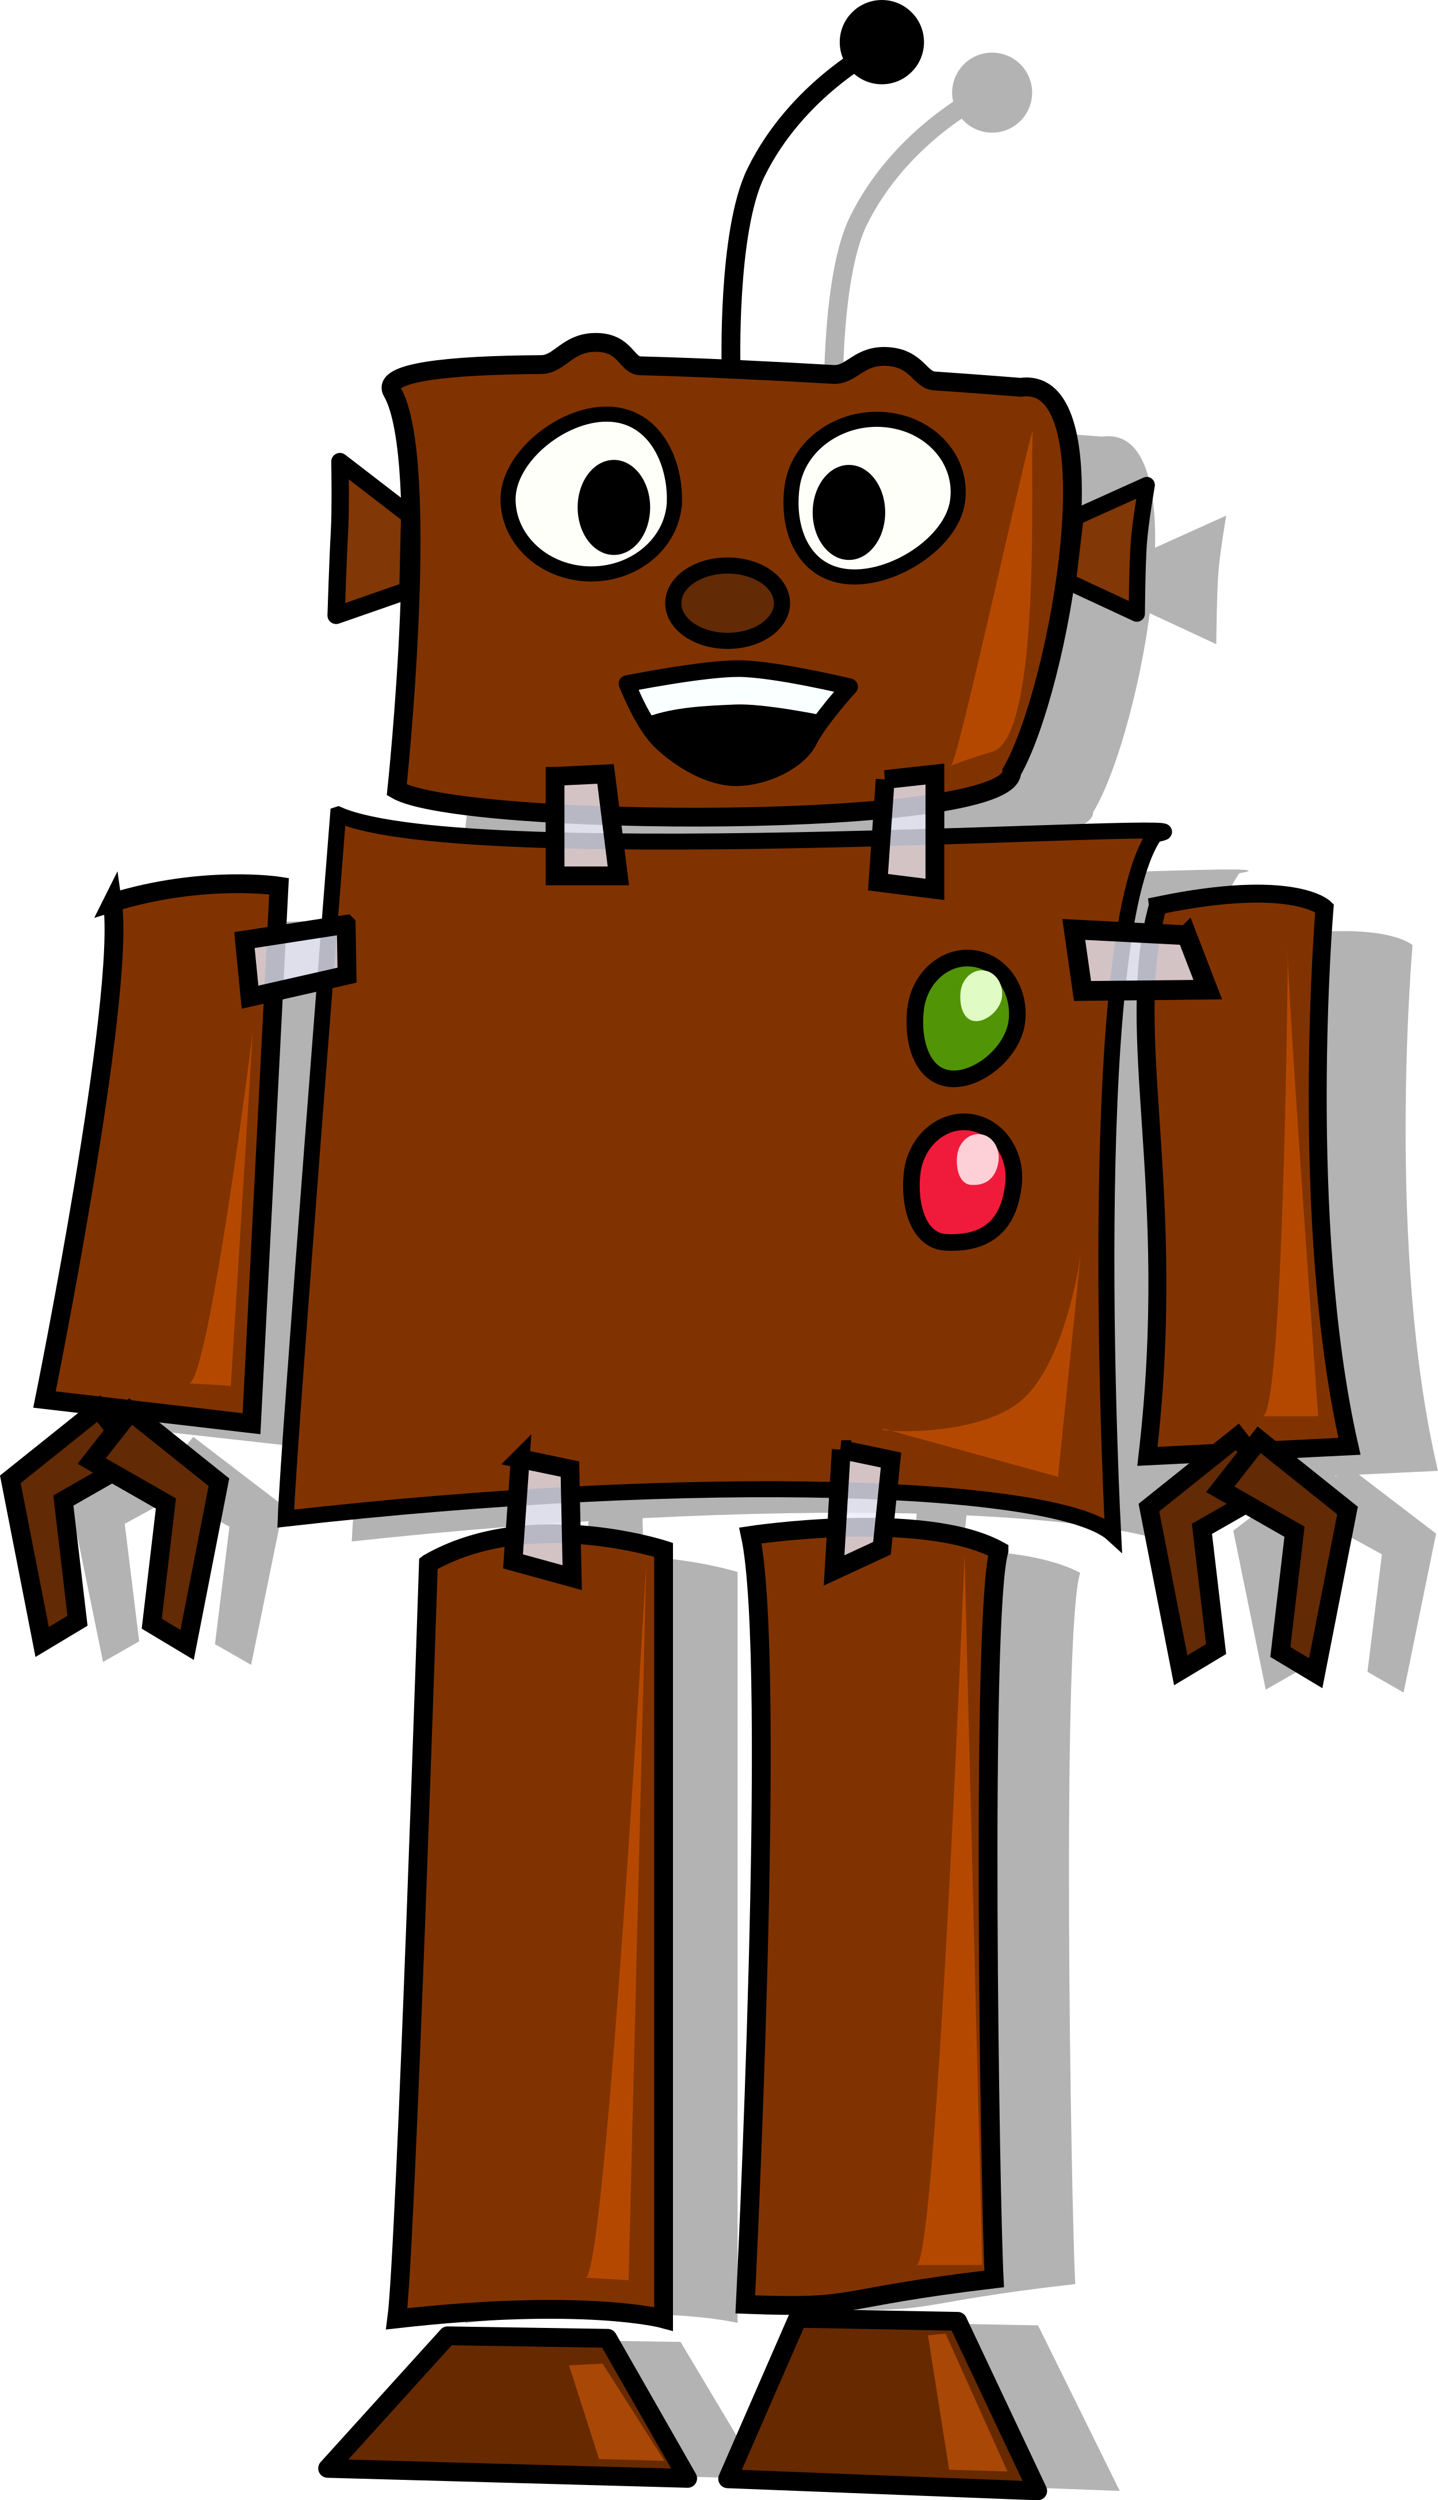 <?xml version="1.0" encoding="UTF-8" standalone="no"?>
<!-- Created with Inkscape (http://www.inkscape.org/) -->

<svg
   xmlns:dc="http://purl.org/dc/elements/1.1/"
   xmlns:cc="http://creativecommons.org/ns#"
   xmlns:rdf="http://www.w3.org/1999/02/22-rdf-syntax-ns#"
   xmlns:svg="http://www.w3.org/2000/svg"
   xmlns="http://www.w3.org/2000/svg"
   xmlns:sodipodi="http://sodipodi.sourceforge.net/DTD/sodipodi-0.dtd"
   xmlns:inkscape="http://www.inkscape.org/namespaces/inkscape"
   id="svg1378"
   sodipodi:modified="true"
   sodipodi:docname="martin-4.svg"
   viewBox="0 0 575.128 999.686"
   sodipodi:version="0.32"
   version="1.0"
   inkscape:output_extension="org.inkscape.output.svg.inkscape"
   inkscape:version="0.92.2 (5c3e80d, 2017-08-06)"
   width="575.128"
   height="999.686"
   inkscape:export-filename="C:\Users\martin\1\martin\Selbstgeschriebenes\my_new_robot3.png"
   inkscape:export-xdpi="90.561821"
   inkscape:export-ydpi="90.561821"
   style="enable-background:new">
  <defs
     id="defs48">
    <filter
       inkscape:collect="always"
       style="color-interpolation-filters:sRGB"
       id="filter4445">
      <feBlend
         inkscape:collect="always"
         mode="multiply"
         in2="BackgroundImage"
         id="feBlend4447" />
    </filter>
  </defs>
  <sodipodi:namedview
     id="base"
     bordercolor="#ffffff"
     inkscape:pageshadow="2"
     inkscape:window-y="34"
     pagecolor="#ffffff"
     inkscape:window-height="838"
     inkscape:window-maximized="1"
     inkscape:zoom="0.1585"
     inkscape:window-x="0"
     showgrid="false"
     borderopacity="0"
     inkscape:current-layer="layer1"
     inkscape:cx="-95.954964"
     inkscape:cy="712.99625"
     showguides="true"
     inkscape:guide-bbox="true"
     inkscape:window-width="1600"
     inkscape:pageopacity="0"
     inkscape:document-units="px"
     fit-margin-top="0"
     fit-margin-left="0"
     fit-margin-right="0"
     fit-margin-bottom="0"
     showborder="true" />
  <g
     id="layer1"
     inkscape:label="Livello 1"
     inkscape:groupmode="layer"
     transform="translate(-22.36,-75.174)"
     style="filter:url(#filter4445)">
    <g
       id="g906"
       transform="translate(2.3481116e-4,-7.6691648e-5)">
      <path
         inkscape:connector-curvature="0"
         id="path4372-6"
         transform="translate(22.36,75.175)"
         d="m 490.441,206.152 -28.477,12.836 -3.088,25.758 27.58,12.818 c 0,0 0.162,-19.992 0.826,-28.561 0.664,-8.569 3.158,-22.852 3.158,-22.852 z"
         style="color:#000000;clip-rule:nonzero;display:inline;overflow:visible;visibility:visible;opacity:1;isolation:auto;mix-blend-mode:normal;color-interpolation:sRGB;color-interpolation-filters:linearRGB;solid-color:#000000;solid-opacity:1;fill:#b3b3b3;fill-opacity:1;fill-rule:evenodd;stroke:none;stroke-width:6.4;stroke-linecap:round;stroke-linejoin:round;stroke-miterlimit:4;stroke-dasharray:none;stroke-dashoffset:0;stroke-opacity:1;color-rendering:auto;image-rendering:auto;shape-rendering:auto;text-rendering:auto;enable-background:accumulate" />
      <path
         inkscape:connector-curvature="0"
         id="path3358-4"
         d="m -403.162,112.213 a 16,16 0 0 1 -16,16 16,16 0 0 1 -16,-16 16,16 0 0 1 16,-16 16,16 0 0 1 16,16 z"
         style="fill:#b3b3b3;fill-opacity:1;stroke:none;stroke-width:4;stroke-opacity:0.651"
         transform="scale(-1,1)" />
      <path
         sodipodi:nodetypes="csc"
         inkscape:connector-curvature="0"
         id="path4267-9"
         d="m 355.712,242.096 c 0,0 -1.668,-54.791 9.899,-78.489 16.332,-33.459 48.083,-49.497 48.083,-49.497"
         style="color:#000000;clip-rule:nonzero;display:inline;overflow:visible;visibility:visible;opacity:1;isolation:auto;mix-blend-mode:normal;color-interpolation:sRGB;color-interpolation-filters:linearRGB;solid-color:#000000;solid-opacity:1;fill:none;fill-opacity:0.651;fill-rule:evenodd;stroke:#b3b3b3;stroke-width:7.52;stroke-linecap:round;stroke-linejoin:miter;stroke-miterlimit:4;stroke-dasharray:none;stroke-dashoffset:0;stroke-opacity:1;color-rendering:auto;image-rendering:auto;shape-rendering:auto;text-rendering:auto;enable-background:accumulate" />
      <path
         d="m 353.81,243.024 c -5.973,-0.275 -11.998,-0.526 -18.031,-0.763 l -26.137,-0.885 c -58.194,-1.574 -109.3,-0.166 -103.08,10.133 16.154,26.759 1.851,155.44 1.851,155.44 7.831,4.324 33.052,7.449 64.623,9.156 v 10.469 c -40.587,-1.077 -74.172,-3.936 -88.59,-10.011 0,0 -1.5,18.089 -3.606,43.889 l -21.541,3.205 1.021,-19.137 c 0,0 -30.742,-4.562 -68.038,6.379 5.541,37.094 -27.764,194.11 -27.764,194.11 l 84.569,9.431 9.031,-168.66 21.062,-4.578 c -6.094,74.925 -15.392,190.84 -16.116,210.29 32.718,-3.558 64.471,-6.215 94.653,-8.088 l -1.085,14.864 c -11.9,1.377 -24.135,4.55 -35.296,10.713 0,0 -9.231,268.49 -12.925,294.98 77.166,-8.316 108.95,0 108.95,0 V 703.701 c 0,0 -16.278,-5.067 -37.689,-6.104 l -0.319,-15.413 c 40.546,-2.052 77.72,-2.623 109.62,-1.831 l -0.925,14.772 c -19.647,0.73 -35.232,2.93 -35.232,2.93 11.11,49.289 -2.074,300.3 -2.074,300.3 48.02,1.766 34.44,-2.322 101.67,-9.95 -1.639,-30.039 -5.612,-259.71 1.947,-284.39 -11.818,-6.234 -29.564,-8.544 -46.944,-9.034 l 1.5,-13.918 c 48.886,2.248 82.343,8.047 92.068,16.573 0,0 -7.179,-129.69 1.628,-212.3 l 11.776,-0.122 c -1.592,43.944 10.828,98.204 0.606,182 l 28.498,-1.373 -27.892,21.365 12.989,63.544 14.456,-8.271 -5.776,-46.972 17.871,-9.767 19.914,10.896 -5.776,46.972 14.457,8.302 12.989,-63.544 -30.86,-23.593 31.626,-1.496 c -20.967,-88.267 -10.18,-210.2 -10.18,-210.2 0,0 -12.649,-11.972 -68.038,-0.977 -1.045,3.592 -1.899,7.236 -2.585,10.926 l -10.978,-0.549 c 2.944,-17.316 6.944,-30.868 12.35,-38.151 17.203,-2.96 -27.723,-0.932 -89.866,0.885 v -13.063 c 19.13,-2.857 31.402,-6.906 31.402,-12.269 19.59,-32.45 42.455,-155.43 3.67,-150.13 0,0 -40.563,-3.149 -89.42,-5.707 l 3.223,-0.183 z m 53.232,171.586 -0.83,11.201 c -35.132,0.909 -73.598,1.585 -109.05,1.221 l -1.34,-9.98 c 37.255,1.122 79.114,0.458 111.22,-2.442 z m -320.37,233.91 -36.093,27.621 12.989,63.544 14.457,-8.271 -5.776,-46.972 19.914,-10.865 21.956,11.995 -5.776,46.972 14.457,8.302 12.989,-63.545 -36.125,-27.621 -6.032,7.325 -6.957,-8.485 z m 470.27,16.664 -0.287,0.366 -0.287,-0.336 0.574,-0.03 z m -184.78,338.54 -28.594,62.69 126.63,4.7 -32.679,-66.2 -65.357,-1.19 z m -142.97,6.837 -49.018,51.763 147.05,3.907 -32.679,-54.693 -65.357,-0.977 z"
         style="fill:#b3b3b3;fill-opacity:1;fill-rule:evenodd;stroke:none;stroke-opacity:1"
         id="path3714"
         inkscape:connector-curvature="0"
         sodipodi:nodetypes="cccccccccccccccccccccccccccccccccccccccccccccccccccccccccccccccccccccccccccccccccccccccccccccccccc" />
      <path
         inkscape:connector-curvature="0"
         inkscape:export-xdpi="90"
         inkscape:export-filename="/media/disk/clases_pef2009/programacion/robotijo.png"
         sodipodi:nodetypes="cszsszsccccc"
         inkscape:export-ydpi="90"
         d="m 179.24,231.85 c -4.54,-7.864 22.122,-10.666 59.607,-10.914 7.469,-0.049 10.333,-8.973 22.034,-8.864 11.7,0.11 12.079,9.205 17.491,9.352 25.695,0.7 52.92,2.037 77.133,3.453 7.658,0.448 10.21,-7.926 21.928,-7.15 11.718,0.775 12.867,9.348 18.558,9.742 20.97,1.454 34.639,2.573 34.639,2.573 37.98,-5.426 15.566,120.5 -3.617,153.73 0,23.511 -220.04,22.203 -245.96,7.234 0,0 14.01,-131.76 -1.809,-159.15 z"
         style="fill:#803300;fill-opacity:1;fill-rule:evenodd;stroke:#000000;stroke-width:7.52;stroke-linecap:round"
         id="rect1386" />
      <path
         inkscape:connector-curvature="0"
         inkscape:export-xdpi="90"
         inkscape:export-filename="/media/disk/clases_pef2009/programacion/robotijo.png"
         sodipodi:nodetypes="ccccc"
         inkscape:export-ydpi="90"
         d="m 157.59,400.87 c 52.824,23.271 367.52,0.569 326.69,7.914 -29.35,41.342 -16.723,279.85 -16.723,279.85 -21.703,-19.894 -164.11,-25.239 -330.92,-6.273 1.047,-29.42 20.95,-281.49 20.95,-281.49 z"
         style="fill:#803300;fill-opacity:1;fill-rule:evenodd;stroke:#000000;stroke-width:6.392;stroke-linecap:round"
         id="rect2114" />
      <path
         inkscape:connector-curvature="0"
         inkscape:export-xdpi="90"
         inkscape:export-filename="/media/disk/clases_pef2009/programacion/robotijo.png"
         sodipodi:nodetypes="ccccc"
         inkscape:export-ydpi="90"
         d="m 67.337,435.99 c 36.522,-11.202 66.621,-6.51 66.621,-6.51 l -11.003,214.94 -82.808,-9.672 c 0,0 32.616,-160.78 27.19,-198.76 z"
         style="fill:#803300;fill-opacity:1;fill-rule:evenodd;stroke:#000000;stroke-width:7.52;stroke-linecap:round"
         id="rect2842" />
      <path
         inkscape:connector-curvature="0"
         inkscape:export-xdpi="90"
         inkscape:export-filename="/media/disk/clases_pef2009/programacion/robotijo.png"
         sodipodi:nodetypes="ccccc"
         inkscape:export-ydpi="90"
         d="m 485.46,437.23 c 54.239,-11.258 66.639,0.995 66.639,0.995 0,0 -10.571,124.84 9.961,215.22 l -80.793,4.023 c 12.66,-108.51 -10.159,-168.66 4.193,-220.23 z"
         style="fill:#803300;fill-opacity:1;fill-rule:evenodd;stroke:#000000;stroke-width:7.181;stroke-linecap:round"
         id="rect2844" />
      <path
         inkscape:connector-curvature="0"
         inkscape:export-xdpi="90"
         inkscape:export-filename="/media/disk/clases_pef2009/programacion/robotijo.png"
         sodipodi:nodetypes="ccccc"
         inkscape:export-ydpi="90"
         d="m 193.71,700.27 c 39.932,-23.055 94.045,-5.426 94.045,-5.426 v 307.46 c 0,0 -31.142,-8.514 -106.71,0 3.617,-27.128 12.66,-302.03 12.66,-302.03 z"
         style="fill:#803300;fill-opacity:1;fill-rule:evenodd;stroke:#000000;stroke-width:7.52;stroke-linecap:round"
         id="rect2846" />
      <path
         inkscape:connector-curvature="0"
         inkscape:export-xdpi="90"
         inkscape:export-filename="/media/disk/clases_pef2009/programacion/robotijo.png"
         sodipodi:nodetypes="ccccc"
         inkscape:export-ydpi="90"
         d="m 421.91,695.17 c -30.069,-16.585 -99.433,-6.085 -99.433,-6.085 10.879,50.466 -2.038,307.45 -2.038,307.45 47.023,1.809 33.703,-2.381 99.541,-10.192 -1.605,-30.757 -5.471,-265.9 1.93,-291.17 z"
         style="fill:#803300;fill-opacity:1;fill-rule:evenodd;stroke:#000000;stroke-width:7.52;stroke-linecap:round"
         id="rect2848" />
      <path
         inkscape:connector-curvature="0"
         inkscape:export-xdpi="90"
         inkscape:export-filename="/media/disk/clases_pef2009/programacion/robotijo.png"
         sodipodi:nodetypes="csssc"
         inkscape:export-ydpi="90"
         d="m 292.105,274.762 c 0,16.501 -14.908,29.892 -33.277,29.892 -18.369,0 -33.277,-13.392 -33.277,-29.892 0,-16.501 21.026,-34.015 39.395,-34.015 18.369,0 27.16,17.515 27.16,34.015 z"
         style="fill:#fffffa;fill-opacity:1;fill-rule:evenodd;stroke:#000000;stroke-width:6.039;stroke-linecap:round"
         id="path2858" />
      <path
         inkscape:connector-curvature="0"
         inkscape:export-xdpi="90"
         inkscape:export-filename="/media/disk/clases_pef2009/programacion/robotijo.png"
         sodipodi:nodetypes="ccccc"
         inkscape:export-ydpi="90"
         d="m 244.35,385.58 20.204,-0.959 5.115,40.747 h -25.32 v -39.788 z"
         style="fill:#eaeafb;fill-opacity:0.784;fill-rule:evenodd;stroke:#000000;stroke-width:7.52;stroke-linecap:round"
         id="rect2862" />
      <path
         inkscape:connector-curvature="0"
         inkscape:export-xdpi="90"
         inkscape:export-filename="/media/disk/clases_pef2009/programacion/robotijo.png"
         sodipodi:nodetypes="ccccc"
         inkscape:export-ydpi="90"
         d="m 376.39,386.84 19.885,-2.174 v 46.118 l -22.762,-2.877 2.877,-41.067 z"
         style="fill:#eaeafb;fill-opacity:0.784;fill-rule:evenodd;stroke:#000000;stroke-width:7.52;stroke-linecap:round"
         id="rect2864" />
      <path
         inkscape:connector-curvature="0"
         inkscape:export-xdpi="90"
         inkscape:export-filename="/media/disk/clases_pef2009/programacion/robotijo.png"
         sodipodi:nodetypes="ccccc"
         inkscape:export-ydpi="90"
         d="m 358.83,654.78 19.885,4.156 -3.617,35.267 -19.145,8.878 2.877,-48.301 z"
         style="fill:#eaeafb;fill-opacity:0.784;fill-rule:evenodd;stroke:#000000;stroke-width:7.52;stroke-linecap:round"
         id="path2868" />
      <path
         inkscape:connector-curvature="0"
         inkscape:export-xdpi="90"
         inkscape:export-filename="/media/disk/clases_pef2009/programacion/robotijo.png"
         sodipodi:nodetypes="ccccc"
         inkscape:export-ydpi="90"
         d="m 230.42,658.4 19.885,4.156 0.904,43.405 -23.666,-6.495 2.877,-41.067 z"
         style="fill:#eaeafb;fill-opacity:0.784;fill-rule:evenodd;stroke:#000000;stroke-width:7.52;stroke-linecap:round"
         id="path2870" />
      <path
         inkscape:connector-curvature="0"
         inkscape:export-xdpi="90"
         inkscape:export-filename="/media/disk/clases_pef2009/programacion/robotijo.png"
         sodipodi:nodetypes="ccccc"
         inkscape:export-ydpi="90"
         d="m 497.02,449.12 8.379,21.747 -50.09,0.529 -3.498,-24.607 45.209,2.332 z"
         style="fill:#eaeafb;fill-opacity:0.784;fill-rule:evenodd;stroke:#000000;stroke-width:7.886;stroke-linecap:round"
         id="path2872" />
      <path
         inkscape:connector-curvature="0"
         inkscape:export-xdpi="90"
         inkscape:export-filename="/media/disk/clases_pef2009/programacion/robotijo.png"
         sodipodi:nodetypes="ccccc"
         inkscape:export-ydpi="90"
         d="m 160.81,444.76 0.347,20.312 -38.802,8.805 -2.231,-22.835 40.686,-6.282 z"
         style="fill:#eaeafb;fill-opacity:0.784;fill-rule:evenodd;stroke:#000000;stroke-width:7.52;stroke-linecap:round"
         id="path2874" />
      <path
         inkscape:connector-curvature="0"
         inkscape:export-xdpi="90"
         inkscape:export-filename="/media/disk/clases_pef2009/programacion/robotijo.png"
         sodipodi:nodetypes="csssc"
         inkscape:export-ydpi="90"
         d="m 339.204,269.463 c 2.387,-16.348 19.132,-28.208 37.376,-26.474 18.245,1.734 31.114,16.409 28.727,32.756 -2.387,16.348 -25.804,31.715 -44.048,29.981 -18.245,-1.734 -24.442,-19.916 -22.055,-36.263 z"
         style="fill:#fffffa;fill-opacity:1;fill-rule:evenodd;stroke:#000000;stroke-width:6.032;stroke-linecap:round"
         id="path2551" />
      <path
         inkscape:connector-curvature="0"
         inkscape:export-xdpi="90"
         inkscape:export-filename="/media/disk/clases_pef2009/programacion/robotijo.png"
         sodipodi:nodetypes="csssc"
         inkscape:export-ydpi="90"
         d="m 388.54,478.64 c 1.464,-12.524 11.729,-21.611 22.914,-20.283 11.185,1.328 19.075,12.571 17.612,25.096 -1.464,12.524 -15.82,24.298 -27.005,22.97 -11.185,-1.328 -14.985,-15.258 -13.521,-27.782 z"
         style="fill:#4e9a06;fill-opacity:0.941;fill-rule:evenodd;stroke:#000000;stroke-width:6.654;stroke-linecap:round"
         id="path2553" />
      <path
         inkscape:connector-curvature="0"
         inkscape:export-xdpi="90"
         inkscape:export-filename="/media/disk/clases_pef2009/programacion/robotijo.png"
         sodipodi:nodetypes="csssc"
         inkscape:export-ydpi="90"
         d="m 406.54,471.73 c 0.598,-5.275 4.794,-9.102 9.365,-8.543 4.572,0.559 7.796,5.295 7.198,10.57 -0.598,5.275 -6.466,10.234 -11.037,9.674 -4.572,-0.559 -6.124,-6.426 -5.526,-11.701 z"
         style="fill:#e1fbc5;fill-opacity:1;fill-rule:evenodd"
         id="path2555" />
      <path
         inkscape:connector-curvature="0"
         inkscape:export-xdpi="90"
         inkscape:export-filename="/media/disk/clases_pef2009/programacion/robotijo.png"
         inkscape:export-ydpi="90"
         d="m 98.007,628.26 16.648,1.01 8.814,-141.42 c 0,0 -17.628,139.4 -25.462,140.41 z"
         style="fill:#b54800;fill-opacity:1;fill-rule:evenodd"
         id="path3327" />
      <path
         inkscape:connector-curvature="0"
         inkscape:export-xdpi="90"
         inkscape:export-filename="/media/disk/clases_pef2009/programacion/robotijo.png"
         inkscape:export-ydpi="90"
         d="m 537.428,454.52 c 0,15.152 -2.02,186.88 -10.102,186.88 h 22.223 c 0,0 -13.132,-181.83 -12.122,-186.88 z"
         style="fill:#b54800;fill-opacity:1;fill-rule:evenodd"
         id="path3329" />
      <path
         inkscape:connector-curvature="0"
         inkscape:export-xdpi="90"
         inkscape:export-filename="/media/disk/clases_pef2009/programacion/robotijo.png"
         inkscape:export-ydpi="90"
         d="m 375.8,646.44 69.701,19.193 9.091,-88.893 c 0,0 -6.061,45.457 -25.254,59.599 -19.193,14.142 -58.589,11.112 -53.538,10.102 z"
         style="fill:#b54800;fill-opacity:1;fill-rule:evenodd"
         id="path3331" />
      <path
         inkscape:connector-curvature="0"
         inkscape:export-xdpi="90"
         inkscape:export-filename="/media/disk/clases_pef2009/programacion/robotijo.png"
         sodipodi:nodetypes="cssc"
         inkscape:export-ydpi="90"
         d="m 403.078,380.77 c 4.041,-8.081 33.335,-143.44 32.325,-132.33 -1.192,13.117 4.041,121.22 -16.162,127.28 -20.203,6.061 -18.183,7.071 -16.162,5.051 z"
         style="fill:#b54800;fill-opacity:1;fill-rule:evenodd"
         id="path3333" />
      <path
         inkscape:connector-curvature="0"
         inkscape:export-xdpi="90"
         inkscape:export-filename="/media/disk/clases_pef2009/programacion/robotijo.png"
         sodipodi:nodetypes="cccc"
         inkscape:export-ydpi="90"
         d="m 256.6,985.85 17.173,1.01 7.071,-286.88 c 0,0 -16.162,284.86 -24.244,285.87 z"
         style="fill:#b54800;fill-opacity:1;fill-rule:evenodd"
         id="path3337" />
      <path
         inkscape:connector-curvature="0"
         inkscape:export-xdpi="90"
         inkscape:export-filename="/media/disk/clases_pef2009/programacion/robotijo.png"
         sodipodi:nodetypes="cccc"
         inkscape:export-ydpi="90"
         d="m 388.93,980.8 26.264,1e-5 -7.071,-283.85 c 0,0 -11.112,282.84 -19.193,283.85 z"
         style="fill:#b54800;fill-opacity:1;fill-rule:evenodd"
         id="path3339" />
      <ellipse
         ry="19"
         rx="14.5"
         cy="278.059"
         cx="267.888"
         inkscape:export-xdpi="90"
         inkscape:export-filename="/media/disk/clases_pef2009/programacion/robotijo.png"
         inkscape:export-ydpi="90"
         style="fill:#000000"
         id="path3348" />
      <ellipse
         ry="19"
         rx="14.5"
         cy="280.059"
         cx="361.89"
         inkscape:export-xdpi="90"
         inkscape:export-filename="/media/disk/clases_pef2009/programacion/robotijo.png"
         inkscape:export-ydpi="90"
         style="fill:#000000"
         id="path3350" />
      <path
         inkscape:connector-curvature="0"
         d="m 61.843,638.36 -35.356,28.29 12.728,65.05 14.143,-8.49 -5.657,-48.08 29.698,-16.97 z"
         style="fill:#622a05;fill-opacity:1;stroke:#000000;stroke-width:7.52"
         id="path2901" />
      <path
         inkscape:connector-curvature="0"
         d="m 74.571,639.53 35.355,28.284 -12.728,65.054 -14.142,-8.485 5.657,-48.083 -29.698,-16.971 15.556,-19.799 z"
         style="fill:#622a05;fill-opacity:1;stroke:#000000;stroke-width:7.52"
         id="path3675" />
      <path
         inkscape:connector-curvature="0"
         d="m 517.22,649.67 -35.355,28.284 12.728,65.054 14.142,-8.485 -5.657,-48.083 29.698,-16.971 -15.556,-19.799 z"
         style="fill:#622a05;fill-opacity:1;stroke:#000000;stroke-width:7.52"
         id="path3677" />
      <path
         inkscape:connector-curvature="0"
         d="m 525.95,650.84 35.355,28.284 -12.728,65.054 -14.142,-8.485 5.657,-48.083 -29.698,-16.971 15.556,-19.799 z"
         style="fill:#622a05;fill-opacity:1;stroke:#000000;stroke-width:7.52"
         id="path3679" />
      <path
         inkscape:connector-curvature="0"
         d="m 201.39,1009.1 64,1 32,56 -144,-4 z"
         style="fill:#672900;fill-opacity:1;stroke:#000000;stroke-width:7.52;stroke-linecap:round;stroke-linejoin:round"
         sodipodi:nodetypes="ccccc"
         id="rect3681" />
      <path
         inkscape:connector-curvature="0"
         d="m 263.367,1020.2 24.749,38.891 -26.163,-0.707 -12.021,-37.477 13.435,-0.707 z"
         style="fill:#a84706;fill-opacity:1"
         sodipodi:nodetypes="ccccc"
         id="path3688" />
      <path
         inkscape:connector-curvature="0"
         d="m 341.39,1002.1 64,1.21 32,67.79 -124,-4.842 28,-64.158 z"
         style="fill:#672900;fill-opacity:1;stroke:#000000;stroke-width:7.52;stroke-linecap:round;stroke-linejoin:round"
         sodipodi:nodetypes="ccccc"
         id="path3686" />
      <path
         inkscape:connector-curvature="0"
         d="m 400.55,1008.2 24.749,55.154 -23.335,-0.707 -8.485,-53.74 7.071,-0.707 z"
         style="fill:#a84706;fill-opacity:1"
         sodipodi:nodetypes="ccccc"
         id="path3690" />
      <g
         id="g4288">
        <circle
           id="path3358"
           style="fill:#000000;stroke:#000000;stroke-width:4"
           inkscape:export-ydpi="90"
           inkscape:export-filename="/media/disk/clases_pef2009/programacion/robotijo.png"
           transform="scale(-1,1)"
           inkscape:export-xdpi="90"
           cx="-375.062"
           cy="92.024"
           r="14.849" />
        <path
           style="color:#000000;clip-rule:nonzero;display:inline;overflow:visible;visibility:visible;opacity:1;isolation:auto;mix-blend-mode:normal;color-interpolation:sRGB;color-interpolation-filters:linearRGB;solid-color:#000000;solid-opacity:1;fill:none;fill-opacity:0.941;fill-rule:evenodd;stroke:#000000;stroke-width:7.52;stroke-linecap:round;stroke-linejoin:miter;stroke-miterlimit:4;stroke-dasharray:none;stroke-dashoffset:0;stroke-opacity:1;color-rendering:auto;image-rendering:auto;shape-rendering:auto;text-rendering:auto;enable-background:accumulate"
           d="m 314.763,222.756 c 0,0 -1.668,-54.791 9.899,-78.489 16.332,-33.459 48.083,-49.497 48.083,-49.497"
           id="path4267"
           inkscape:connector-curvature="0"
           sodipodi:nodetypes="csc" />
      </g>
      <path
         sodipodi:nodetypes="cczccc"
         inkscape:connector-curvature="0"
         id="path4372"
         d="m 452.529,281.949 28.476,-12.837 c 0,0 -2.494,14.284 -3.157,22.852 -0.664,8.569 -0.826,28.56 -0.826,28.56 l -27.581,-12.818 z"
         style="color:#000000;clip-rule:nonzero;display:inline;overflow:visible;visibility:visible;opacity:1;isolation:auto;mix-blend-mode:normal;color-interpolation:sRGB;color-interpolation-filters:linearRGB;solid-color:#000000;solid-opacity:1;fill:#813706;fill-opacity:1;fill-rule:evenodd;stroke:#000000;stroke-width:6.492;stroke-linecap:round;stroke-linejoin:round;stroke-miterlimit:4;stroke-dasharray:none;stroke-dashoffset:0;stroke-opacity:1;color-rendering:auto;image-rendering:auto;shape-rendering:auto;text-rendering:auto;enable-background:accumulate" />
      <path
         sodipodi:nodetypes="cczccc"
         inkscape:connector-curvature="0"
         id="path4372-7"
         d="m 186.218,281.227 -27.909,-21.497 c 0,0 0.374,18.762 -0.212,28.677 -0.586,9.915 -1.307,32.813 -1.307,32.813 l 28.73,-10.004 z"
         style="color:#000000;clip-rule:nonzero;display:inline;overflow:visible;visibility:visible;opacity:1;isolation:auto;mix-blend-mode:normal;color-interpolation:sRGB;color-interpolation-filters:linearRGB;solid-color:#000000;solid-opacity:1;fill:#813706;fill-opacity:1;fill-rule:evenodd;stroke:#000000;stroke-width:6.93;stroke-linecap:round;stroke-linejoin:round;stroke-miterlimit:4;stroke-dasharray:none;stroke-dashoffset:0;stroke-opacity:1;color-rendering:auto;image-rendering:auto;shape-rendering:auto;text-rendering:auto;enable-background:accumulate" />
      <path
         inkscape:connector-curvature="0"
         inkscape:export-xdpi="90"
         inkscape:export-filename="/media/disk/clases_pef2009/programacion/robotijo.png"
         sodipodi:nodetypes="cssscc"
         inkscape:export-ydpi="90"
         d="m 387.164,544.121 c 1.464,-12.524 11.729,-21.611 22.914,-20.283 11.185,1.328 19.075,12.571 17.612,25.096 -1.464,12.524 -7.335,23.944 -27.005,22.97 -11.25,-0.557 -14.985,-15.258 -13.521,-27.782 z"
         style="fill:#f61a3f;fill-opacity:0.941;fill-rule:evenodd;stroke:#000000;stroke-width:6.654;stroke-linecap:round"
         id="path2553-4" />
      <path
         inkscape:connector-curvature="0"
         inkscape:export-xdpi="90"
         inkscape:export-filename="/media/disk/clases_pef2009/programacion/robotijo.png"
         sodipodi:nodetypes="cssscc"
         inkscape:export-ydpi="90"
         d="m 405.164,537.211 c 0.598,-5.275 4.794,-9.102 9.365,-8.543 4.572,0.559 7.796,5.295 7.198,10.57 -0.598,5.275 -3.637,10.234 -11.037,9.674 -4.592,-0.347 -6.124,-6.426 -5.526,-11.701 z"
         style="fill:#fdcfd6;fill-opacity:1;fill-rule:evenodd"
         id="path2555-0" />
      <path
         sodipodi:nodetypes="czczzzc"
         inkscape:connector-curvature="0"
         id="path4276"
         d="m 273.133,348.498 c 0,0 30.099,-6 44.477,-6 14.378,0 44.54,7.25 44.54,7.25 0,0 -12.034,13.143 -16.252,21.564 -4.218,8.421 -17.697,14.619 -28.675,14.827 -10.978,0.208 -22.928,-7.253 -30.407,-14.293 -7.479,-7.04 -13.684,-23.348 -13.684,-23.348 z"
         style="color:#000000;clip-rule:nonzero;display:inline;overflow:visible;visibility:visible;opacity:1;isolation:auto;mix-blend-mode:normal;color-interpolation:sRGB;color-interpolation-filters:linearRGB;solid-color:#000000;solid-opacity:1;fill:#faffff;fill-opacity:1;fill-rule:evenodd;stroke:#000000;stroke-width:6.654;stroke-linecap:round;stroke-linejoin:round;stroke-miterlimit:4;stroke-dasharray:none;stroke-dashoffset:0;stroke-opacity:1;color-rendering:auto;image-rendering:auto;shape-rendering:auto;text-rendering:auto;enable-background:accumulate" />
      <path
         sodipodi:nodetypes="czccccc"
         inkscape:connector-curvature="0"
         id="path4292"
         d="m 281.11,361.86 c 11.027,-4.059 23.848,-4.485 35.25,-5 11.402,-0.515 34.5,4.25 34.5,4.25 l -10.25,16 -21.5,9.75 -27,-9.25 c 0,0 -7.527,-7.191 -11,-15.75 z"
         style="fill:#000000;fill-rule:evenodd;stroke:none;stroke-width:1px;stroke-linecap:butt;stroke-linejoin:miter;stroke-opacity:1" />
      <ellipse
         ry="15.068"
         rx="21.745"
         cy="316.35"
         cx="313.374"
         id="path4303"
         style="color:#000000;clip-rule:nonzero;display:inline;overflow:visible;visibility:visible;opacity:1;isolation:auto;mix-blend-mode:normal;color-interpolation:sRGB;color-interpolation-filters:linearRGB;solid-color:#000000;solid-opacity:1;fill:#622a05;fill-opacity:1;fill-rule:evenodd;stroke:#000000;stroke-width:6.441;stroke-linecap:round;stroke-linejoin:miter;stroke-miterlimit:4;stroke-dasharray:none;stroke-dashoffset:0;stroke-opacity:1;color-rendering:auto;image-rendering:auto;shape-rendering:auto;text-rendering:auto;enable-background:accumulate" />
    </g>
  </g>
</svg>
